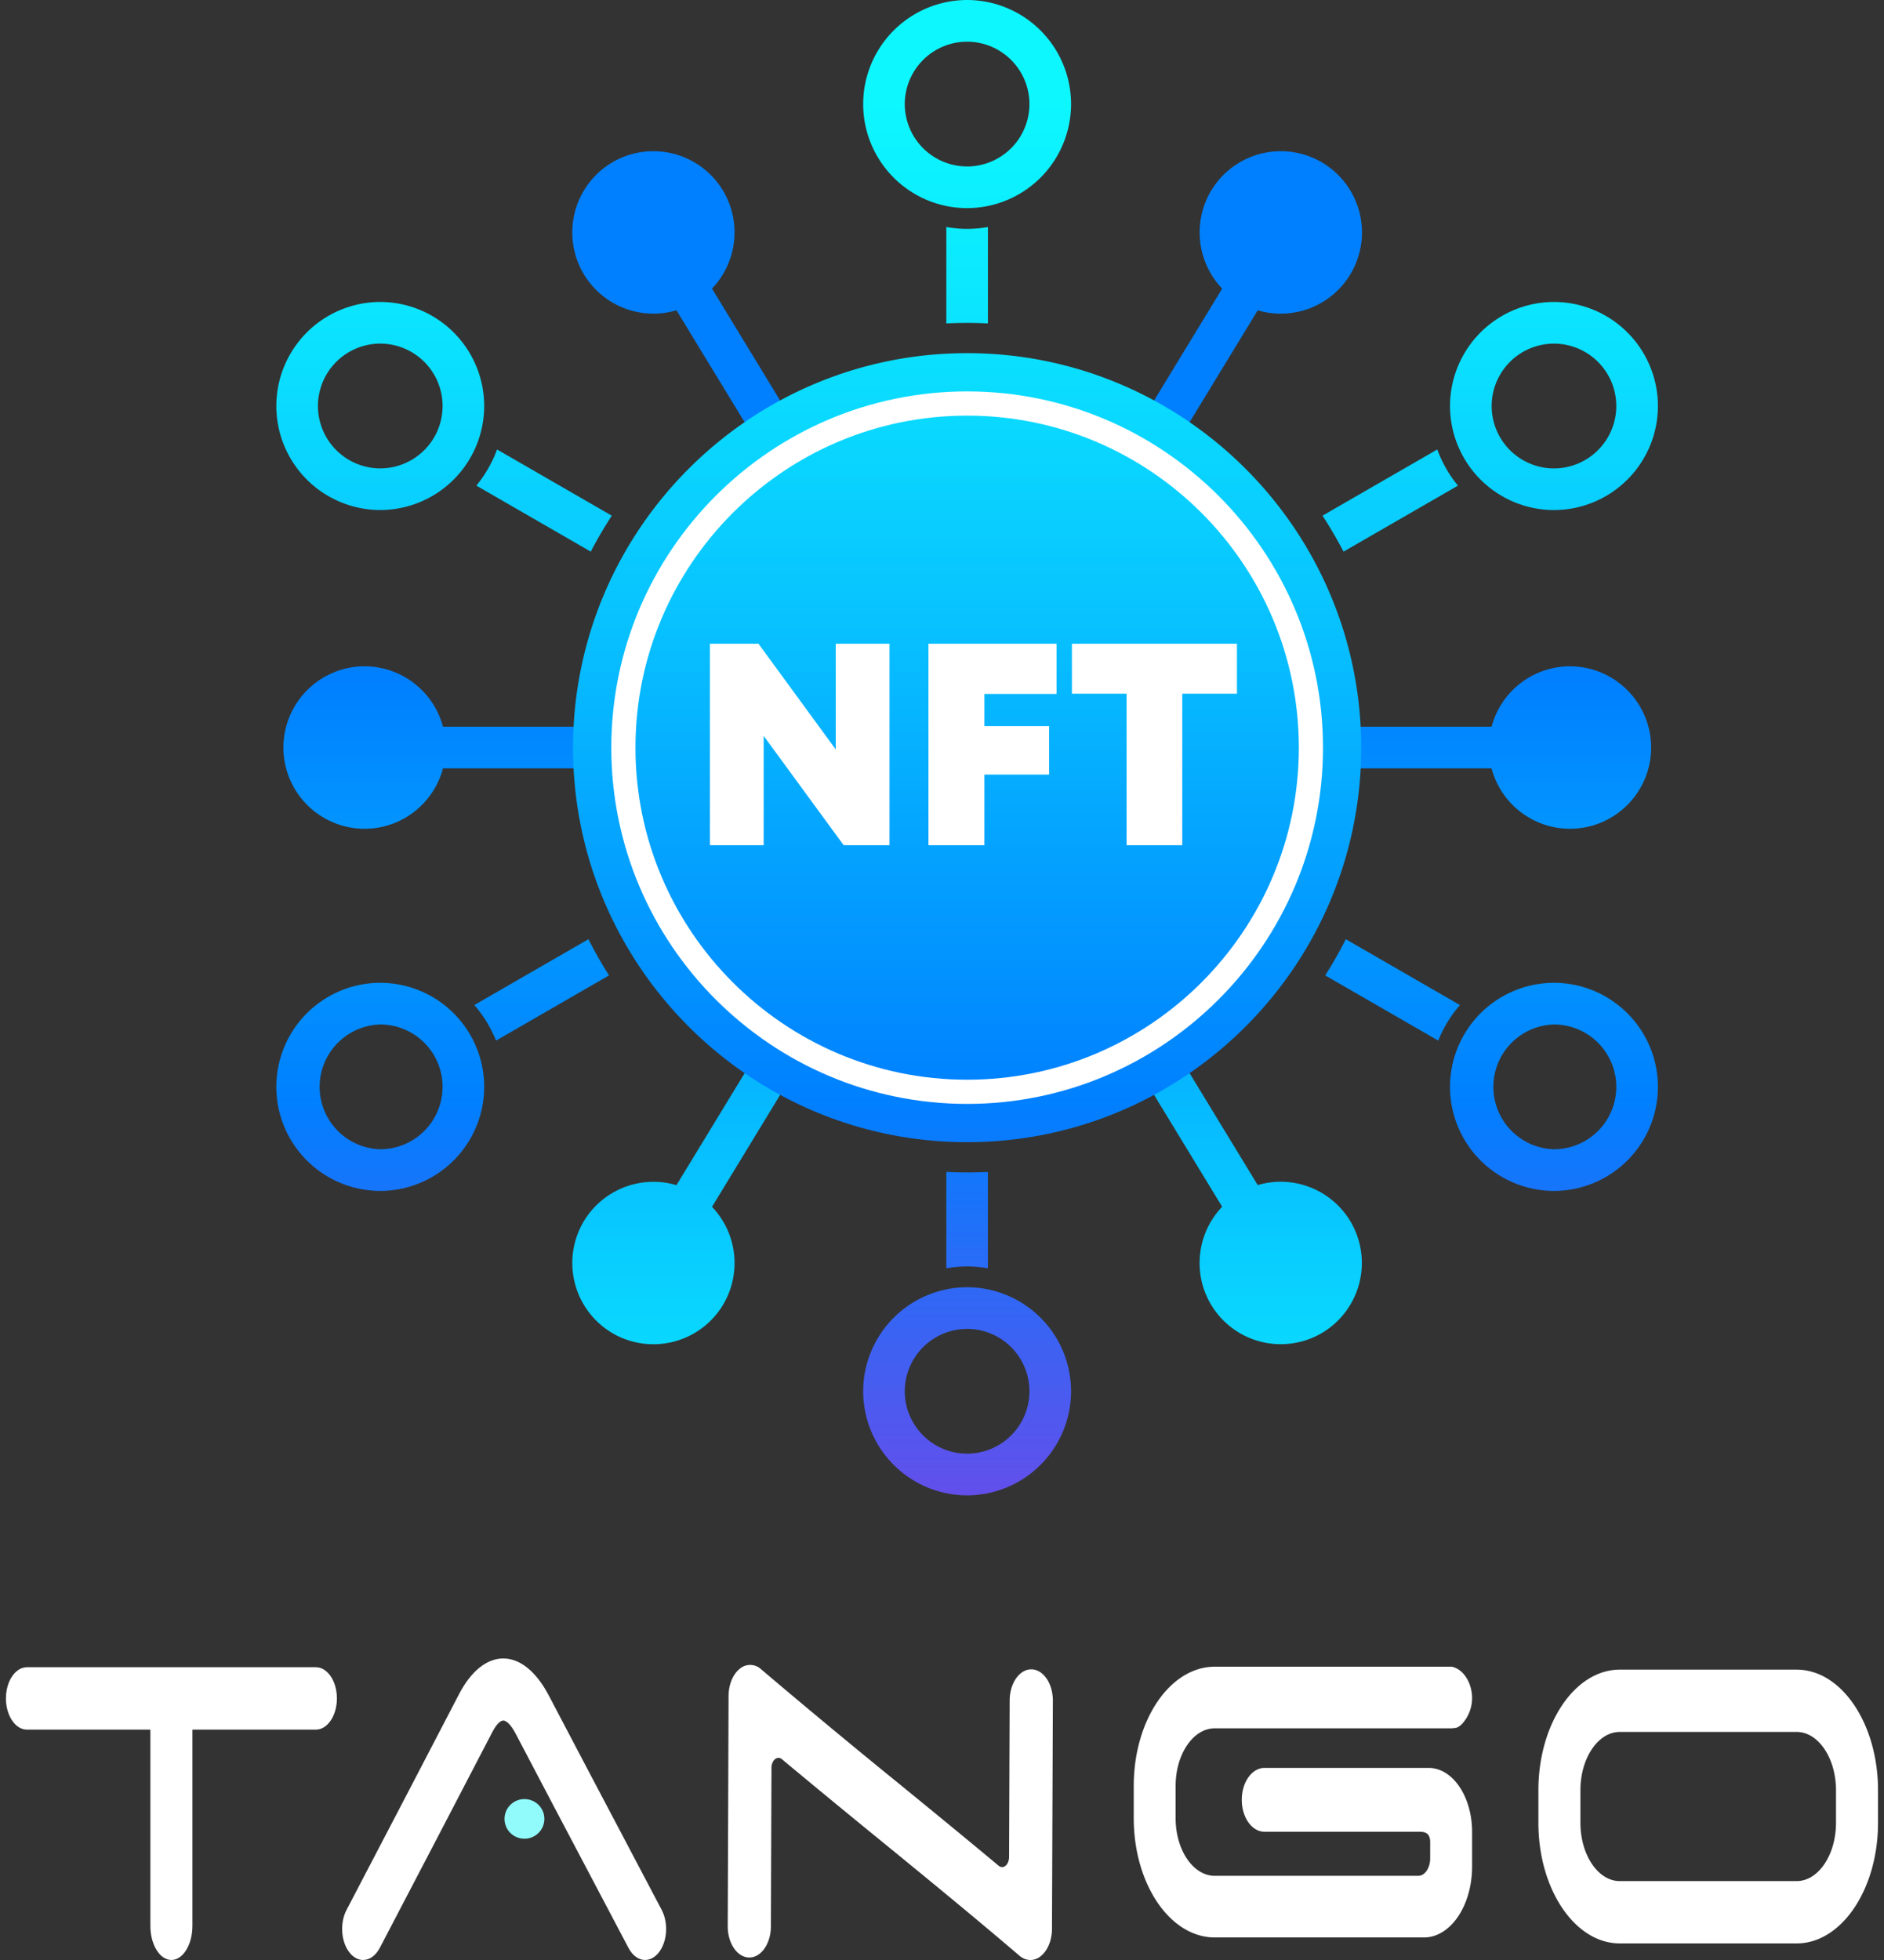 <svg width="75" height="78" fill="none" xmlns="http://www.w3.org/2000/svg"><rect width="100%" height="100%" fill="#333333" stroke="none"/><path d="M53.302 30.578h8.29a3.21 3.21 0 0 1-.118-.83c0-.283.047-.558.119-.828h-8.29c.02.274.033.551.033.828 0 .278-.013.554-.034.83Z" fill="url(#a)"/><path d="M65.73 29.75a3.236 3.236 0 0 0-3.23-3.234 3.236 3.236 0 0 0-3.231 3.233 3.235 3.235 0 0 0 3.23 3.233c1.782 0 3.231-1.45 3.231-3.233Z" fill="url(#b)"/><path d="M23.71 28.92h-8.291c.072.27.118.546.118.83 0 .282-.046.558-.118.828h8.29a10.865 10.865 0 0 1-.033-.828c0-.279.012-.555.034-.83Z" fill="url(#c)"/><path d="M11.282 29.749a3.236 3.236 0 0 0 3.23 3.233c1.782 0 3.231-1.45 3.231-3.233a3.235 3.235 0 0 0-3.23-3.233 3.236 3.236 0 0 0-3.231 3.233Z" fill="url(#d)"/><path d="m46.907 17.541 4.314-7.085a3.194 3.194 0 0 1-.77-.33 3.193 3.193 0 0 1-.645-.532l-4.314 7.084a10.63 10.63 0 0 1 1.415.863Z" fill="url(#e)"/><path d="M52.667 6.488a3.233 3.233 0 0 0-4.44 1.08 3.239 3.239 0 0 0 1.077 4.443 3.233 3.233 0 0 0 3.363-5.523Z" fill="url(#f)"/><path d="m30.093 41.969-4.314 7.085c.268.079.527.182.77.33.24.147.452.33.645.532l4.314-7.085a10.723 10.723 0 0 1-1.415-.862Z" fill="url(#g)"/><path d="M24.33 53.024a3.233 3.233 0 0 0 4.441-1.078 3.238 3.238 0 0 0-1.078-4.444 3.233 3.233 0 0 0-4.44 1.08 3.238 3.238 0 0 0 1.078 4.442Z" fill="url(#h)"/><path d="M30.782 17.081c.236-.143.48-.278.724-.402l-4.313-7.085a3.207 3.207 0 0 1-.646.532 3.195 3.195 0 0 1-.77.33l4.315 7.085c.224-.16.453-.315.69-.46Z" fill="url(#i)"/><path d="M23.253 10.931a3.233 3.233 0 0 0 4.44 1.08 3.238 3.238 0 0 0 1.077-4.444 3.234 3.234 0 0 0-4.44-1.079 3.238 3.238 0 0 0-1.077 4.443Z" fill="url(#j)"/><path d="M46.215 42.428c-.236.145-.479.279-.724.403l4.314 7.085c.194-.202.404-.385.645-.532.243-.148.502-.251.77-.33l-4.314-7.085a11.09 11.09 0 0 1-.69.46Z" fill="url(#k)"/><path d="M53.743 48.579a3.233 3.233 0 0 0-4.44-1.079 3.238 3.238 0 0 0-1.078 4.443 3.234 3.234 0 0 0 4.44 1.08 3.239 3.239 0 0 0 1.078-4.444Z" fill="url(#l)"/><path d="M38.5 46.658c.278 0 .553-.008.828-.021v3.837a4.953 4.953 0 0 0-.828-.075c-.283 0-.558.029-.828.075v-3.837c.274.013.55.021.828.021Zm.828-33.787V9.035a4.96 4.96 0 0 1-.828.074c-.283 0-.558-.03-.828-.074v3.836a16.85 16.85 0 0 1 1.657 0ZM18.882 39.997c.362.417.656.894.865 1.415l4.498-2.595a16.79 16.79 0 0 1-.82-1.44l-4.543 2.62ZM58.04 19.326a4.97 4.97 0 0 1-.825-1.438l-4.567 2.634c.302.462.58.94.837 1.431l4.555-2.627Zm-38.252-1.438a4.988 4.988 0 0 1-.825 1.437l4.555 2.628c.256-.492.535-.97.837-1.431l-4.567-2.634Zm33.787 19.489c-.25.494-.523.975-.82 1.44l4.5 2.595c.208-.521.502-.998.864-1.415l-4.544-2.62ZM66 43.252a4.144 4.144 0 0 1-4.138 4.142 4.145 4.145 0 0 1-4.138-4.142 4.144 4.144 0 0 1 4.138-4.14A4.144 4.144 0 0 1 66 43.252Zm-1.657 0a2.484 2.484 0 0 0-2.48-2.482 2.484 2.484 0 0 0 0 4.966 2.485 2.485 0 0 0 2.48-2.483ZM38.5 51.227a4.144 4.144 0 0 1 4.138 4.14 4.145 4.145 0 0 1-4.138 4.142 4.145 4.145 0 0 1-4.138-4.141 4.145 4.145 0 0 1 4.138-4.141Zm0 1.658a2.485 2.485 0 0 0-2.482 2.483A2.486 2.486 0 0 0 38.5 57.85a2.485 2.485 0 0 0 2.481-2.483 2.485 2.485 0 0 0-2.48-2.483Zm0-44.602a4.145 4.145 0 0 1-4.138-4.141A4.145 4.145 0 0 1 38.5 0a4.145 4.145 0 0 1 4.138 4.141A4.145 4.145 0 0 1 38.5 8.282Zm0-1.658a2.485 2.485 0 0 0 2.481-2.483 2.485 2.485 0 0 0-2.48-2.483 2.485 2.485 0 0 0-2.483 2.483A2.485 2.485 0 0 0 38.5 6.624Zm19.224 9.533a4.144 4.144 0 0 1 4.138-4.141A4.144 4.144 0 0 1 66 16.156a4.144 4.144 0 0 1-4.138 4.142 4.144 4.144 0 0 1-4.138-4.141Zm1.657 0a2.484 2.484 0 0 0 2.481 2.483 2.485 2.485 0 0 0 2.481-2.483 2.485 2.485 0 0 0-2.48-2.483 2.484 2.484 0 0 0-2.482 2.483ZM19.275 43.252a4.144 4.144 0 0 1-4.138 4.142A4.145 4.145 0 0 1 11 43.252a4.144 4.144 0 0 1 4.138-4.14 4.144 4.144 0 0 1 4.137 4.14Zm-1.656 0a2.484 2.484 0 0 0-2.481-2.482 2.484 2.484 0 0 0 0 4.966 2.485 2.485 0 0 0 2.48-2.483Zm1.656-27.095a4.144 4.144 0 0 1-4.138 4.14A4.144 4.144 0 0 1 11 16.158a4.144 4.144 0 0 1 4.138-4.141 4.144 4.144 0 0 1 4.137 4.14Zm-1.656 0a2.484 2.484 0 0 0-2.481-2.483 2.485 2.485 0 0 0-2.481 2.483 2.485 2.485 0 0 0 2.48 2.483 2.484 2.484 0 0 0 2.482-2.483ZM38.5 45.454c-8.65 0-15.688-7.043-15.688-15.7s7.038-15.7 15.688-15.7 15.688 7.043 15.688 15.7-7.037 15.7-15.688 15.7Z" fill="url(#m)"/><path d="M38.501 15.577c-7.81 0-14.166 6.36-14.166 14.177 0 7.817 6.355 14.177 14.166 14.177 7.81 0 14.166-6.36 14.166-14.177 0-7.817-6.356-14.177-14.166-14.177Zm0 27.391c-7.279 0-13.204-5.93-13.204-13.214 0-7.288 5.925-13.214 13.204-13.214 7.282 0 13.204 5.926 13.204 13.214 0 7.285-5.922 13.214-13.204 13.214Z" fill="#fff"/><path d="M35.41 25.618v8.017h-1.826l-3.183-4.35v4.35h-2.14v-8.017h1.933l3.076 4.206v-4.206h2.14ZM39.188 27.616v1.277h2.575v1.933h-2.575v2.81h-2.227v-8.018h5.1v1.998h-2.873ZM49.241 27.606h-2.176v6.03h-2.217v-6.03h-2.176v-1.988h6.57v1.988ZM14.456 78c-.178 0-.358-.084-.51-.258-.366-.416-.434-1.192-.152-1.732 1.631-3.118 3.096-5.926 4.477-8.584.476-.917 1.101-1.424 1.759-1.426h.004c.67 0 1.312.522 1.81 1.468.996 1.9 2.013 3.828 2.997 5.692l1.5 2.846c.284.538.219 1.315-.146 1.733-.365.419-.89.322-1.174-.217l-1.5-2.844c-.985-1.866-2.003-3.795-3-5.697-.169-.32-.35-.51-.486-.51h-.001c-.125 0-.284.167-.435.458-1.382 2.66-2.847 5.47-4.48 8.59-.165.314-.412.48-.663.48ZM12.575 68.832H1.073c-.462 0-.837-.556-.837-1.242 0-.686.375-1.241.837-1.241h11.502c.462 0 .837.555.837 1.241 0 .685-.375 1.242-.837 1.242Z" fill="#fff"/><path d="M6.823 77.999c-.462 0-.837-.609-.837-1.36v-8.102c0-.751.375-1.36.837-1.36.462 0 .837.609.837 1.36v8.102c0 .751-.375 1.36-.837 1.36Z" fill="#fff"/><path d="M21.671 72.385a.79.79 0 0 1-.793.788.79.79 0 0 1-.794-.788.79.79 0 0 1 .794-.788c.439 0 .793.353.793.788Z" fill="#91FBFC"/><path d="M41.019 78a.67.67 0 0 1-.437-.172c-1.852-1.582-3.739-3.124-5.564-4.615a477.48 477.48 0 0 1-3.89-3.203c-.185-.154-.415.038-.416.345l-.007 1.743-.016 4.565c-.003.685-.387 1.238-.86 1.238h-.004c-.475-.004-.857-.564-.855-1.251l.017-4.565.016-4.59c.002-.445.167-.855.435-1.075a.638.638 0 0 1 .861.01 327.972 327.972 0 0 0 5.564 4.615c1.277 1.044 2.584 2.111 3.891 3.203.185.154.415-.037.416-.345l.024-6.233c.003-.685.387-1.237.86-1.237h.004c.475.004.858.564.855 1.25l-.035 9.079c-.001.445-.167.855-.435 1.075a.66.66 0 0 1-.424.164ZM71.522 77.34h-7.04c-1.787 0-3.24-2.153-3.24-4.8v-1.295c0-2.647 1.453-4.8 3.24-4.8h7.04c1.787 0 3.24 2.153 3.24 4.8v1.295c0 2.646-1.453 4.8-3.24 4.8Zm-7.04-8.416c-.864 0-1.567 1.041-1.567 2.32v1.295c0 1.28.703 2.321 1.567 2.321h7.04c.864 0 1.567-1.041 1.567-2.32v-1.295c0-1.28-.703-2.321-1.567-2.321h-7.04ZM56.875 70.356H50.336c-.498 0-.902.568-.902 1.27 0 .7.404 1.27.902 1.27h6.086c.219 0 .512-.017.512.416v.643c0 .383-.213.696-.474.696h-8.1c-.861 0-1.56-1.027-1.56-2.295v-1.28c0-1.268.699-2.296 1.56-2.296H57.791l.126-.012a.359.359 0 0 0 .132-.043.485.485 0 0 0 .081-.056l.044-.035c.021-.02.437-.415.428-1.08-.009-.589-.345-1.133-.811-1.226h-9.43c-1.783 0-3.228 2.126-3.228 4.747v1.28c0 2.623 1.445 4.748 3.227 4.748h8.326c1.056 0 1.916-1.264 1.916-2.818v-1.388a3.64 3.64 0 0 0-.078-.755c-.219-1.035-.874-1.786-1.65-1.786Z" fill="#fff"/><defs><linearGradient id="g" x1="28.643" y1="19.565" x2="28.643" y2="59.967" gradientUnits="userSpaceOnUse"><stop offset=".186" stop-color="#0080FF"/><stop offset=".378" stop-color="#039BFF"/><stop offset=".797" stop-color="#09D3FF"/><stop offset="1" stop-color="#0BE8FF"/></linearGradient><linearGradient id="a" x1="57.448" y1="19.558" x2="57.448" y2="59.959" gradientUnits="userSpaceOnUse"><stop offset=".186" stop-color="#0080FF"/><stop offset=".378" stop-color="#039BFF"/><stop offset=".797" stop-color="#09D3FF"/><stop offset="1" stop-color="#0BE8FF"/></linearGradient><linearGradient id="c" x1="19.564" y1="19.558" x2="19.564" y2="59.96" gradientUnits="userSpaceOnUse"><stop offset=".186" stop-color="#0080FF"/><stop offset=".378" stop-color="#039BFF"/><stop offset=".797" stop-color="#09D3FF"/><stop offset="1" stop-color="#0BE8FF"/></linearGradient><linearGradient id="d" x1="14.512" y1="19.558" x2="14.512" y2="59.96" gradientUnits="userSpaceOnUse"><stop offset=".186" stop-color="#0080FF"/><stop offset=".378" stop-color="#039BFF"/><stop offset=".797" stop-color="#09D3FF"/><stop offset="1" stop-color="#0BE8FF"/></linearGradient><linearGradient id="e" x1="48.357" y1="19.564" x2="48.357" y2="59.965" gradientUnits="userSpaceOnUse"><stop offset=".186" stop-color="#0080FF"/><stop offset=".378" stop-color="#039BFF"/><stop offset=".797" stop-color="#09D3FF"/><stop offset="1" stop-color="#0BE8FF"/></linearGradient><linearGradient id="f" x1="50.985" y1="19.564" x2="50.985" y2="59.966" gradientUnits="userSpaceOnUse"><stop offset=".186" stop-color="#0080FF"/><stop offset=".378" stop-color="#039BFF"/><stop offset=".797" stop-color="#09D3FF"/><stop offset="1" stop-color="#0BE8FF"/></linearGradient><linearGradient id="b" x1="62.499" y1="19.558" x2="62.499" y2="59.96" gradientUnits="userSpaceOnUse"><stop offset=".186" stop-color="#0080FF"/><stop offset=".378" stop-color="#039BFF"/><stop offset=".797" stop-color="#09D3FF"/><stop offset="1" stop-color="#0BE8FF"/></linearGradient><linearGradient id="h" x1="26.012" y1="19.567" x2="26.012" y2="59.969" gradientUnits="userSpaceOnUse"><stop offset=".186" stop-color="#0080FF"/><stop offset=".378" stop-color="#039BFF"/><stop offset=".797" stop-color="#09D3FF"/><stop offset="1" stop-color="#0BE8FF"/></linearGradient><linearGradient id="i" x1="28.642" y1="19.564" x2="28.642" y2="59.966" gradientUnits="userSpaceOnUse"><stop offset=".186" stop-color="#0080FF"/><stop offset=".378" stop-color="#039BFF"/><stop offset=".797" stop-color="#09D3FF"/><stop offset="1" stop-color="#0BE8FF"/></linearGradient><linearGradient id="j" x1="26.011" y1="19.564" x2="26.011" y2="59.966" gradientUnits="userSpaceOnUse"><stop offset=".186" stop-color="#0080FF"/><stop offset=".378" stop-color="#039BFF"/><stop offset=".797" stop-color="#09D3FF"/><stop offset="1" stop-color="#0BE8FF"/></linearGradient><linearGradient id="k" x1="48.355" y1="19.565" x2="48.355" y2="59.966" gradientUnits="userSpaceOnUse"><stop offset=".186" stop-color="#0080FF"/><stop offset=".378" stop-color="#039BFF"/><stop offset=".797" stop-color="#09D3FF"/><stop offset="1" stop-color="#0BE8FF"/></linearGradient><linearGradient id="l" x1="50.984" y1="19.565" x2="50.984" y2="59.966" gradientUnits="userSpaceOnUse"><stop offset=".186" stop-color="#0080FF"/><stop offset=".378" stop-color="#039BFF"/><stop offset=".797" stop-color="#09D3FF"/><stop offset="1" stop-color="#0BE8FF"/></linearGradient><linearGradient id="m" x1="38.5" y1="61.672" x2="38.5" y2="4.129" gradientUnits="userSpaceOnUse"><stop stop-color="#7048E8"/><stop offset=".311" stop-color="#0080FF"/><stop offset=".36" stop-color="#018AFF"/><stop offset=".66" stop-color="#08C5FF"/><stop offset=".882" stop-color="#0BE9FF"/><stop offset="1" stop-color="#0DF7FF"/></linearGradient></defs></svg>